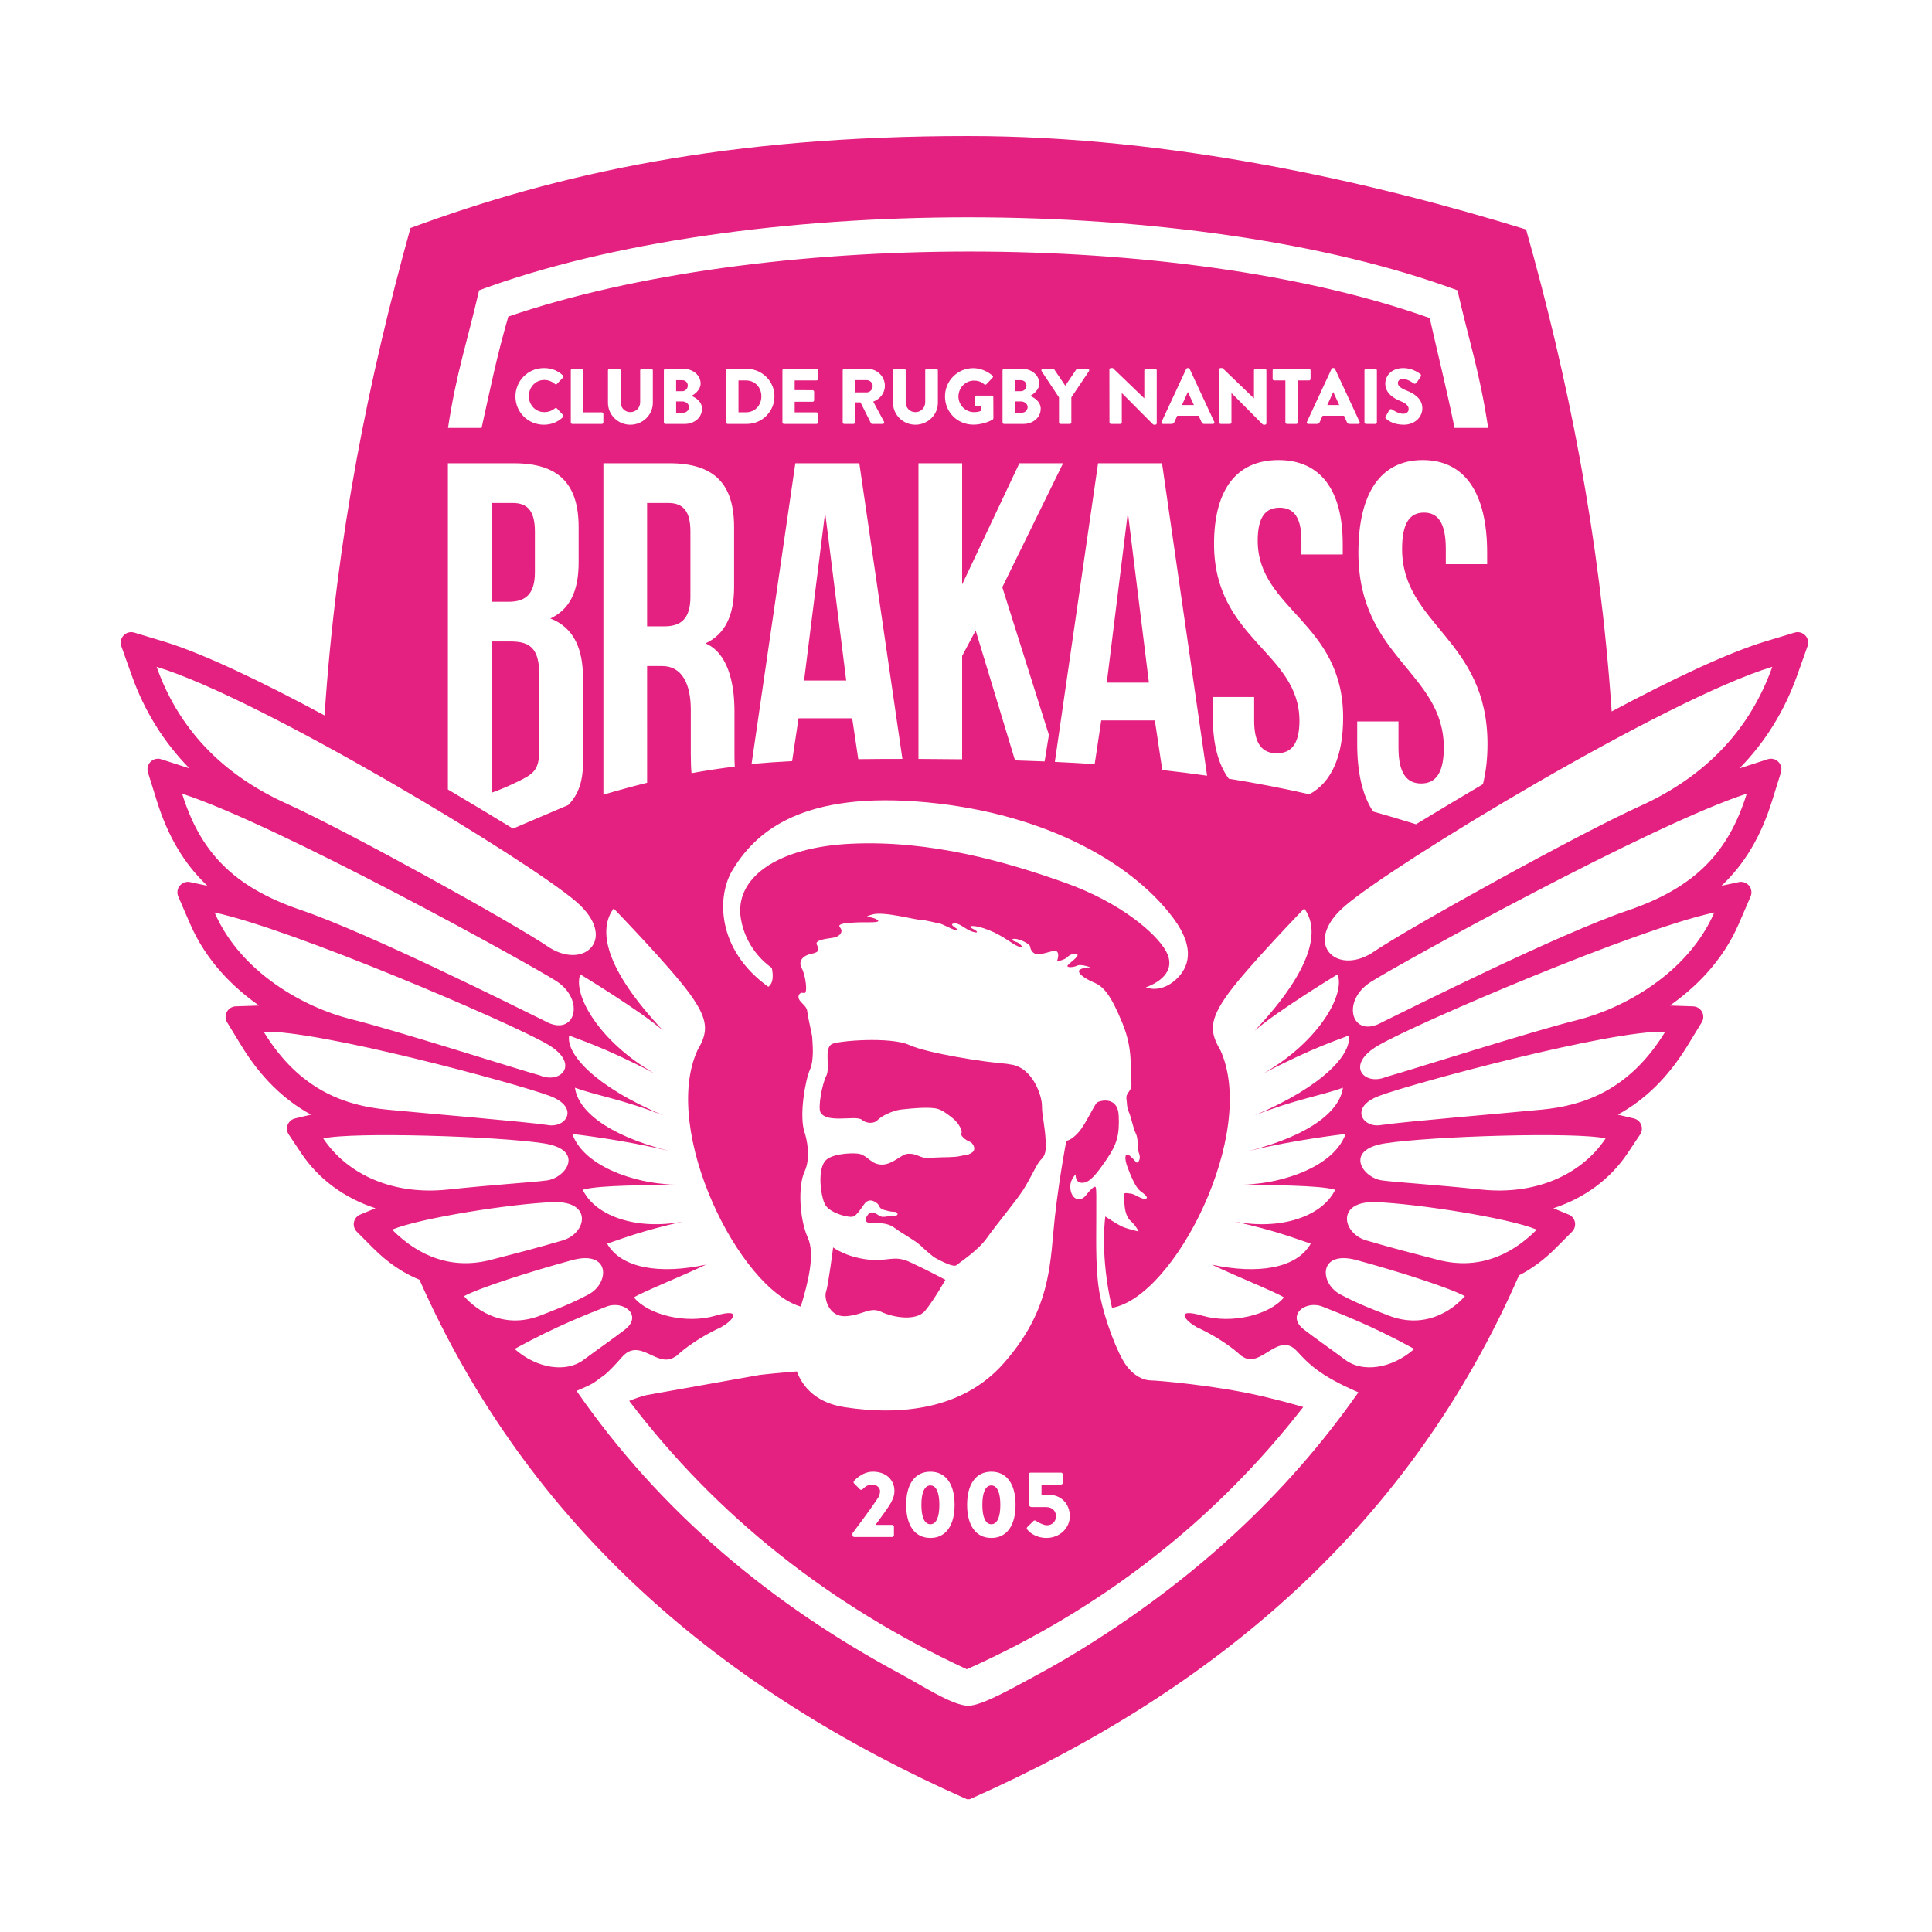 <?xml version="1.0" encoding="UTF-8" standalone="no"?>
<!-- Created with Inkscape (http://www.inkscape.org/) -->

<svg
   xmlns:dc="http://purl.org/dc/elements/1.1/"
   xmlns:cc="http://creativecommons.org/ns#"
   xmlns:rdf="http://www.w3.org/1999/02/22-rdf-syntax-ns#"
   xmlns:svg="http://www.w3.org/2000/svg"
   xmlns="http://www.w3.org/2000/svg"
   xmlns:sodipodi="http://sodipodi.sourceforge.net/DTD/sodipodi-0.dtd"
   xmlns:inkscape="http://www.inkscape.org/namespaces/inkscape"
   version="1.1"
   id="svg2"
   xml:space="preserve"
   width="80"
   height="80"
   viewBox="0 0 80 80"
   sodipodi:docname="BRKS-Logo-HD.ai"
   inkscape:version="0.92.3 (2405546, 2018-03-11)"><defs
     id="defs6"><clipPath
       clipPathUnits="userSpaceOnUse"
       id="clipPath18"><path
         d="M 0,190.589 H 193.667 V 0 H 0 Z"
         id="path16"
         inkscape:connector-curvature="0" /></clipPath></defs><sodipodi:namedview
     pagecolor="#ffffff"
     bordercolor="#666666"
     borderopacity="1"
     objecttolerance="10"
     gridtolerance="10"
     guidetolerance="10"
     inkscape:pageopacity="0"
     inkscape:pageshadow="2"
     inkscape:window-width="640"
     inkscape:window-height="480"
     id="namedview4"
     showgrid="false"
     inkscape:zoom="3.0182749"
     inkscape:cx="129.11133"
     inkscape:cy="127.05933"
     inkscape:current-layer="g10" /><g
     id="g10"
     inkscape:groupmode="layer"
     inkscape:label="BRKS-Logo-HD"
     transform="matrix(1.333,0,0,-1.333,0,80)"><g
       id="g12"
       transform="matrix(0.276,0,0,0.276,3.167,3.649)"><g
         id="g14"
         clip-path="url(#clipPath18)"><g
           id="g20"
           transform="translate(83.008,78.331)"><path
             d="m 0,0 c 1.105,0 2.173,0.188 2.593,-0.182 0.422,-0.37 1.316,-0.421 1.683,0 0.368,0.42 1.685,1.106 2.738,1.21 1.051,0.108 3.258,0.339 4.107,0.04 0.169,-0.061 0.328,-0.13 0.482,-0.205 0.032,-0.021 0.884,-0.547 1.416,-1.073 0.104,-0.108 0.193,-0.212 0.275,-0.313 0.442,-0.612 0.519,-0.998 0.413,-1.182 -0.101,-0.177 0.381,-0.605 0.592,-0.72 0.002,-0.001 0.003,-0.001 0.004,-0.003 l 0.004,-0.003 h 0.003 c 0.2,-0.119 0.422,-0.188 0.526,-0.273 0.103,-0.088 0.249,-0.28 0.308,-0.49 -0.003,-0.022 0.004,-0.056 0.019,-0.092 0.026,-0.192 -0.028,-0.392 -0.257,-0.543 C 14.38,-4.178 14.309,-4.04 13.608,-4.214 12.906,-4.391 11.783,-4.322 10.731,-4.391 9.678,-4.46 9.642,-4.46 9.223,-4.322 8.802,-4.178 8.347,-3.9 7.644,-3.97 6.943,-4.04 5.981,-5.18 4.79,-5.18 c -1.193,0 -1.514,0.888 -2.443,1.182 -0.5,0.16 -2.906,0.144 -3.809,-0.627 -1.111,-0.947 -0.641,-4.192 -0.148,-5.068 0.49,-0.878 2.328,-1.406 2.995,-1.369 0.667,0.035 1.302,1.51 1.687,1.723 0.386,0.21 0.668,0.138 1.089,-0.142 0.42,-0.278 0.174,-0.595 0.876,-0.808 0.702,-0.207 1.017,-0.211 1.228,-0.211 0.21,0 0.56,-0.453 -0.175,-0.453 -0.738,0 -1.192,-0.246 -1.579,0 -0.387,0.245 -0.737,0.491 -1.053,0.351 -0.316,-0.141 -0.865,-1.016 -0.163,-1.12 0.702,-0.105 1.929,0.141 2.877,-0.562 0.946,-0.701 2.35,-1.435 2.946,-1.998 0.595,-0.561 1.368,-1.264 1.789,-1.475 0.42,-0.209 1.929,-1.052 2.279,-0.734 0.352,0.315 2.386,1.613 3.404,3.05 1.015,1.439 3.262,4.139 4.034,5.33 0.771,1.194 1.438,2.666 1.823,3.211 0.387,0.543 0.806,0.578 0.771,1.981 -0.017,0.707 -0.071,1.325 -0.142,1.819 -0.185,1.503 -0.289,1.676 -0.289,2.604 0,0.928 -0.972,4.289 -3.595,4.596 -0.011,0.002 -0.024,0.004 -0.034,0.004 -0.16,0.035 -0.326,0.06 -0.506,0.076 C 16.442,6.337 9.896,7.34 7.842,8.286 5.791,9.233 -0.256,8.772 -0.897,8.364 -1.758,7.814 -1.021,5.721 -1.484,4.812 -1.966,3.863 -2.446,1.208 -2.129,0.682 -1.813,0.157 -1.105,0 0,0"
             style="fill:#e42080;fill-opacity:1;fill-rule:nonzero;stroke:none"
             id="path22"
             inkscape:connector-curvature="0" /></g><g
           id="g24"
           transform="translate(100.099,37.04)"><path
             d="m 0,0 c -0.65,0 -1.011,-0.788 -1.011,-2.182 0,-1.404 0.361,-2.185 1.011,-2.185 0.651,0 1.013,0.781 1.013,2.185 C 1.013,-0.788 0.651,0 0,0"
             style="fill:#e42080;fill-opacity:1;fill-rule:nonzero;stroke:none"
             id="path26"
             inkscape:connector-curvature="0" /></g><g
           id="g28"
           transform="translate(93.24,37.04)"><path
             d="m 0,0 c -0.65,0 -1.012,-0.788 -1.012,-2.182 0,-1.404 0.362,-2.185 1.012,-2.185 0.65,0 1.011,0.781 1.011,2.185 C 1.011,-0.788 0.65,0 0,0"
             style="fill:#e42080;fill-opacity:1;fill-rule:nonzero;stroke:none"
             id="path30"
             inkscape:connector-curvature="0" /></g><g
           id="g32"
           transform="translate(106.301,31.13)"><path
             d="m 0,0 c -1.108,0 -1.843,0.565 -2.111,0.887 -0.137,0.159 -0.147,0.232 -0.021,0.361 l 0.672,0.661 c 0.064,0.06 0.17,0.085 0.256,0.032 0,0 0.755,-0.513 1.267,-0.513 0.575,0 1.013,0.428 1.013,1.013 0,0.574 -0.406,1.032 -1.098,1.032 h -1.64 c -0.213,0 -0.331,0.203 -0.331,0.374 v 3.301 c 0,0.107 0.086,0.203 0.203,0.203 h 3.431 c 0.115,0 0.201,-0.096 0.201,-0.203 V 6.213 C 1.842,6.104 1.756,6.01 1.641,6.01 H -0.555 V 4.867 H 0.202 C 1.672,4.867 2.63,3.835 2.63,2.441 2.63,1.108 1.492,0 0,0 m -6.202,0 c -1.736,0 -2.726,1.397 -2.726,3.729 0,2.332 0.99,3.728 2.726,3.728 1.738,0 2.728,-1.396 2.728,-3.728 C -3.474,1.397 -4.464,0 -6.202,0 m -6.859,0 c -1.738,0 -2.728,1.397 -2.728,3.729 0,2.332 0.99,3.728 2.728,3.728 1.736,0 2.726,-1.396 2.726,-3.728 0,-2.332 -0.99,-3.729 -2.726,-3.729 m -4.305,1.469 c 0.106,0 0.203,-0.094 0.203,-0.203 V 0.309 c 0,-0.106 -0.097,-0.201 -0.203,-0.201 h -4.26 c -0.116,0 -0.204,0.095 -0.204,0.201 v 0.213 c 0.618,0.812 2.196,2.951 2.824,3.91 0.139,0.212 0.278,0.512 0.278,0.81 0,0.406 -0.342,0.768 -0.938,0.768 -0.436,0 -0.831,-0.309 -1.034,-0.533 -0.085,-0.085 -0.213,-0.085 -0.298,0 l -0.65,0.659 c -0.073,0.065 -0.086,0.192 -0.011,0.277 0,0 0.864,1.044 2.13,1.044 1.524,0 2.419,-0.968 2.419,-2.153 0,-0.563 -0.16,-0.884 -0.416,-1.384 -0.34,-0.606 -1.213,-1.748 -1.715,-2.451 z m 29.114,16.259 c -0.702,0 -1.896,0.422 -2.841,1.791 -0.949,1.37 -2.28,4.875 -2.844,7.578 -0.559,2.698 -0.455,6.102 -0.455,8.733 0,2.631 0.035,3.438 -0.07,3.649 -0.106,0.208 -0.632,-0.316 -1.121,-0.948 -0.493,-0.631 -1.44,-0.595 -1.686,0.56 -0.245,1.159 0.563,1.825 0.563,1.825 0,0 -0.107,-0.947 0.736,-0.947 0.841,0 1.578,0.947 2.735,2.631 1.158,1.682 1.474,2.738 1.368,4.948 C 8.028,49.756 6.029,49.23 5.713,49.021 5.398,48.809 4.452,46.599 3.61,45.652 2.766,44.704 2.241,44.704 2.241,44.704 c 0,0 -1.052,-5.471 -1.474,-10.418 -0.42,-4.945 -0.946,-9.364 -5.576,-14.626 -4.633,-5.263 -11.683,-5.895 -17.89,-4.947 -3.07,0.469 -4.671,2.121 -5.396,4.026 -0.331,-0.023 -1.965,-0.147 -4.147,-0.388 l -12.78,-2.277 c -0.608,-0.142 -1.282,-0.386 -1.939,-0.649 9.826,-12.929 22.539,-23.025 37.999,-30.205 15.387,6.882 28.043,16.873 37.867,29.514 -1.215,0.359 -2.796,0.789 -4.741,1.241 -5.121,1.194 -11.715,1.753 -12.416,1.753"
             style="fill:#e42080;fill-opacity:1;fill-rule:nonzero;stroke:none"
             id="path34"
             inkscape:connector-curvature="0" /></g><g
           id="g36"
           transform="translate(86.089,62.478)"><path
             d="m 0,0 c -2.397,0.297 -3.794,1.347 -3.794,1.347 0,0 -0.551,-4.294 -0.8,-4.993 -0.25,-0.699 0.301,-2.846 2.197,-2.746 1.898,0.1 2.747,1.099 3.995,0.499 1.248,-0.599 3.944,-1.149 4.993,0.151 1.048,1.299 2.247,3.445 2.247,3.445 0,0 -2.148,1.149 -3.994,1.996 C 2.995,0.549 2.396,-0.301 0,0"
             style="fill:#e42080;fill-opacity:1;fill-rule:nonzero;stroke:none"
             id="path38"
             inkscape:connector-curvature="0" /></g><g
           id="g40"
           transform="translate(104.052,160.832)"><path
             d="M 0,0 C 0,0.354 -0.284,0.603 -0.62,0.603 H -1.312 V -0.638 H -0.62 C -0.284,-0.638 0,-0.354 0,0"
             style="fill:#e42080;fill-opacity:1;fill-rule:nonzero;stroke:none"
             id="path42"
             inkscape:connector-curvature="0" /></g><g
           id="g44"
           transform="translate(103.458,159.043)"><path
             d="m 0,0 h -0.718 v -1.268 h 0.807 c 0.345,0 0.637,0.284 0.637,0.648 C 0.726,-0.267 0.346,0 0,0"
             style="fill:#e42080;fill-opacity:1;fill-rule:nonzero;stroke:none"
             id="path46"
             inkscape:connector-curvature="0" /></g><g
           id="g48"
           transform="translate(86.073,161.443)"><path
             d="M 0,0 H -1.31 V -1.382 H 0 c 0.363,0 0.674,0.337 0.674,0.708 C 0.674,-0.301 0.363,0 0,0"
             style="fill:#e42080;fill-opacity:1;fill-rule:nonzero;stroke:none"
             id="path50"
             inkscape:connector-curvature="0" /></g><g
           id="g52"
           transform="translate(72.492,161.407)"><path
             d="M 0,0 H -0.851 V -3.587 H 0 c 1.001,0 1.727,0.789 1.727,1.799 C 1.727,-0.787 1.001,0 0,0"
             style="fill:#e42080;fill-opacity:1;fill-rule:nonzero;stroke:none"
             id="path54"
             inkscape:connector-curvature="0" /></g><g
           id="g56"
           transform="translate(113.094,127.393)"><path
             d="M 0,0 H 4.741 L 2.371,19.152 Z"
             style="fill:#e42080;fill-opacity:1;fill-rule:nonzero;stroke:none"
             id="path58"
             inkscape:connector-curvature="0" /></g><g
           id="g60"
           transform="translate(81.394,146.545)"><path
             d="M 0,0 -2.369,-18.915 H 2.373 Z"
             style="fill:#e42080;fill-opacity:1;fill-rule:nonzero;stroke:none"
             id="path62"
             inkscape:connector-curvature="0" /></g><g
           id="g64"
           transform="translate(122.216,160.096)"><path
             d="M 0,0 -0.665,-1.462 H 0.682 L 0.009,0 Z"
             style="fill:#e42080;fill-opacity:1;fill-rule:nonzero;stroke:none"
             id="path66"
             inkscape:connector-curvature="0" /></g><g
           id="g68"
           transform="translate(63.727,147.615)"><path
             d="m 0,0 h -2.37 v -13.886 h 1.922 c 1.834,0 2.953,0.805 2.953,3.309 V -3.22 C 2.505,-0.981 1.744,0 0,0"
             style="fill:#e42080;fill-opacity:1;fill-rule:nonzero;stroke:none"
             id="path70"
             inkscape:connector-curvature="0" /></g><g
           id="g72"
           transform="translate(65.936,160.832)"><path
             d="M 0,0 C 0,0.354 -0.284,0.603 -0.62,0.603 H -1.312 V -0.638 H -0.62 C -0.284,-0.638 0,-0.354 0,0"
             style="fill:#e42080;fill-opacity:1;fill-rule:nonzero;stroke:none"
             id="path74"
             inkscape:connector-curvature="0" /></g><g
           id="g76"
           transform="translate(65.343,159.043)"><path
             d="m 0,0 h -0.718 v -1.268 h 0.806 c 0.346,0 0.638,0.284 0.638,0.648 C 0.726,-0.267 0.346,0 0,0"
             style="fill:#e42080;fill-opacity:1;fill-rule:nonzero;stroke:none"
             id="path78"
             inkscape:connector-curvature="0" /></g><g
           id="g80"
           transform="translate(138.576,160.096)"><path
             d="M 0,0 -0.665,-1.462 H 0.682 L 0.009,0 Z"
             style="fill:#e42080;fill-opacity:1;fill-rule:nonzero;stroke:none"
             id="path82"
             inkscape:connector-curvature="0" /></g><g
           id="g84"
           transform="translate(48.728,139.806)"><path
             d="m 0,0 v 4.589 c 0,2.239 -0.761,3.22 -2.503,3.22 H -4.872 V -3.31 h 1.924 C -1.116,-3.31 0,-2.506 0,0"
             style="fill:#e42080;fill-opacity:1;fill-rule:nonzero;stroke:none"
             id="path86"
             inkscape:connector-curvature="0" /></g><g
           id="g88"
           transform="translate(173.077,113.482)"><path
             d="m 0,0 c -6.654,-3 -26.019,-13.677 -30.184,-16.54 -4.087,-2.504 -7.774,1.175 -3.044,5.276 5.452,4.733 36.208,23.342 48.15,26.959 C 12.154,7.911 6.65,3.007 0,0 M 12.046,1.417 C 10.03,-5.035 6.406,-9.098 -1.355,-11.735 c -7.757,-2.641 -24.402,-10.986 -27.635,-12.569 -3.425,-1.954 -4.7,2.357 -1.277,4.532 3.2,2.041 31.604,17.716 42.313,21.189 M -7.079,-24.075 c -5.129,-1.266 -18.781,-5.646 -21.497,-6.398 -2.452,-1.026 -4.662,1.362 -0.815,3.575 4.439,2.552 28.964,13.052 37.783,14.94 -2.98,-6.894 -10.338,-10.845 -15.471,-12.117 m -3.93,-10.066 c -4.626,-0.449 -15.532,-1.356 -18.059,-1.731 -2.114,-0.412 -3.696,2.001 -0.233,3.285 3.867,1.438 26.081,7.423 32.17,7.214 -4.047,-6.632 -9.253,-8.324 -13.878,-8.768 m -6.824,-9.002 c -5.289,0.562 -9.446,0.803 -11.1,1.022 -2.233,0.238 -4.43,3.458 0.276,4.182 5.181,0.803 21.561,1.313 24.818,0.55 -2.752,-4.116 -7.92,-6.398 -13.994,-5.754 m -4.881,-7.905 c -2.924,0.757 -4.918,1.264 -8.047,2.178 -2.75,0.801 -3.446,4.477 1.066,4.314 4.511,-0.163 14.875,-1.757 18.11,-3.094 -3.049,-3.061 -6.788,-4.526 -11.129,-3.398 m -5.613,-6.251 c -1.559,0.614 -3.348,1.269 -5.379,2.359 -2.371,1.266 -2.481,5.041 1.872,3.854 4.913,-1.343 10.516,-3.15 12.154,-4.056 -1.521,-1.725 -4.619,-3.742 -8.647,-2.157 m -4.771,-5.038 c -2.042,1.514 -3.437,2.468 -4.686,3.432 -2.058,1.586 0.15,3.364 2.101,2.58 1.952,-0.781 5.475,-2.103 10.308,-4.753 -2.537,-2.245 -5.818,-2.672 -7.723,-1.259 m 1.244,-3.892 c -7.907,-11.225 -17.935,-20.369 -29.586,-27.779 -1.96,-1.245 -4.15,-2.569 -6.737,-3.946 -1.99,-1.055 -5.798,-3.284 -7.397,-3.284 -1.748,0 -5.253,2.303 -7.396,3.451 -14.807,7.921 -27.297,18.416 -36.693,31.988 0.745,0.314 1.316,0.563 1.842,0.857 0.095,0.06 0.193,0.122 0.285,0.191 0.411,0.303 0.791,0.581 1.15,0.843 0.519,0.463 1.098,1.066 1.846,1.92 2.047,2.331 4.012,-1.444 6.039,0.087 l 0.013,-0.025 c 0.304,0.262 0.595,0.532 0.915,0.779 1.333,1.032 2.764,1.866 4.236,2.538 l -0.026,0.012 c 1.193,0.592 2.591,2.214 -0.677,1.257 -3.264,-0.957 -7.547,0.081 -9.162,2.059 0.858,0.571 5.448,2.412 8.112,3.689 -5.128,-1.103 -9.521,-0.449 -11.129,2.361 1.84,0.621 3.909,1.447 8.542,2.49 -5.089,-0.985 -9.802,0.523 -11.294,3.579 1.836,0.553 7.528,0.467 10.443,0.632 -2.915,-0.165 -10.079,1.4 -11.614,5.646 0,0 5.74,-0.635 10.913,-1.92 -7.279,1.869 -10.283,4.678 -10.611,7.126 2.377,-0.871 5.414,-1.322 9.946,-3.115 -7.871,3.335 -10.962,6.983 -10.602,8.998 0.923,-0.41 3.728,-1.206 9.599,-4.269 -6.293,3.61 -9.217,8.933 -8.342,11.145 0,0 6.777,-4.104 9.321,-6.335 -6.646,7.073 -7.327,11.375 -5.567,13.751 0,0 6.337,-6.542 8.535,-9.559 2.197,-3.023 2.106,-4.341 0.907,-6.379 -4.143,-9.035 4.66,-26.833 11.616,-28.874 0.832,2.713 1.624,5.899 0.806,7.723 -0.988,2.21 -1.114,5.893 -0.379,7.471 0.737,1.58 0.245,3.695 0,4.421 -0.631,1.869 0.079,5.866 0.604,7.049 0.528,1.184 0.263,3.21 0.263,3.58 0,0.367 -0.5,2.288 -0.55,2.92 -0.054,0.631 -0.553,0.867 -0.87,1.314 -0.316,0.447 -0.027,0.974 0.475,0.817 0.498,-0.159 0.184,2.051 -0.238,2.787 -0.419,0.74 0.053,1.422 1.105,1.631 1.053,0.212 0.788,0.58 0.581,1.056 -0.212,0.471 0.998,0.629 1.788,0.736 0.788,0.105 1.261,0.684 0.841,1.155 -0.423,0.473 0.789,0.526 1.841,0.579 1.052,0.053 3,-0.106 2.316,0.315 -0.685,0.423 -1.788,0.213 -0.526,0.582 1.263,0.368 4.824,-0.598 5.349,-0.598 0.525,0 1.79,-0.352 2.174,-0.405 0.387,-0.053 1.789,-0.894 2.071,-0.788 0.279,0.105 -1.088,0.631 -0.456,0.772 0.629,0.141 1.331,-0.667 2.105,-0.913 0.77,-0.244 0.666,0.035 0,0.353 -0.669,0.313 0.174,0.49 1.857,-0.178 1.686,-0.666 2.562,-1.543 3.368,-1.859 0.807,-0.314 0.071,0.456 -0.279,0.527 -0.352,0.07 -0.669,0.351 -0.177,0.351 0.492,0 1.72,-0.526 1.754,-0.912 0.035,-0.386 0.385,-0.842 0.878,-0.842 0.491,0 1.123,0.281 1.788,0.385 0.668,0.106 0.491,-0.77 0.386,-1.016 -0.105,-0.244 0.877,0.034 1.121,0.316 0.248,0.28 0.879,0.527 1.123,0.315 0.246,-0.209 -0.771,-0.875 -1.052,-1.206 -0.279,-0.323 0.631,-0.269 1.052,-0.056 0.422,0.21 1.615,-0.213 1.439,-0.213 -0.175,0 -0.526,0.071 -1.088,-0.207 -0.56,-0.283 0.422,-1.019 1.509,-1.474 1.087,-0.458 1.894,-1.333 3.228,-4.596 1.333,-3.262 0.771,-5.402 0.981,-6.561 0.211,-1.156 -0.666,-1.138 -0.525,-1.997 0.079,-0.491 0,-0.842 0.28,-1.473 0.279,-0.633 0.422,-1.65 0.771,-2.387 0.352,-0.736 0.07,-1.542 0.352,-2.21 0.28,-0.666 -0.141,-1.194 -0.315,-1.015 -0.177,0.174 -0.563,0.701 -0.913,0.841 -0.352,0.14 -0.422,-0.423 -0.071,-1.37 0.353,-0.947 0.912,-2.314 1.439,-2.7 0.526,-0.385 0.876,-0.702 0.702,-0.842 -0.176,-0.138 -0.562,0 -1.089,0.281 -0.526,0.279 -0.56,0.247 -1.12,0.315 -0.563,0.07 -0.319,-0.561 -0.283,-1.052 0.035,-0.49 0.106,-1.543 0.704,-2.069 0.594,-0.527 0.909,-1.194 0.909,-1.194 0,0 -1.33,0.283 -1.964,0.597 -0.629,0.316 -1.786,1.09 -1.786,1.09 0,0 -0.564,-3.685 0.489,-9.052 0.085,-0.437 0.174,-0.843 0.263,-1.228 7.031,1.178 16.45,19.718 12.192,29.008 -1.199,2.038 -1.291,3.356 0.906,6.379 2.198,3.017 8.536,9.559 8.536,9.559 1.759,-2.376 1.079,-6.678 -5.565,-13.751 2.54,2.231 9.318,6.335 9.318,6.335 0.876,-2.212 -2.047,-7.535 -8.34,-11.145 5.87,3.063 8.675,3.859 9.598,4.269 0.361,-2.015 -2.731,-5.663 -10.603,-8.998 4.532,1.793 7.57,2.244 9.948,3.115 -0.327,-2.448 -3.333,-5.257 -10.614,-7.126 5.177,1.285 10.914,1.92 10.914,1.92 -1.535,-4.246 -8.697,-5.811 -11.614,-5.646 2.917,-0.165 8.606,-0.079 10.444,-0.632 -1.493,-3.056 -6.205,-4.564 -11.294,-3.579 4.633,-1.043 6.702,-1.869 8.54,-2.49 -1.604,-2.81 -5.999,-3.464 -11.128,-2.361 2.665,-1.277 7.253,-3.118 8.113,-3.689 -1.616,-1.978 -5.899,-3.016 -9.162,-2.059 -3.266,0.957 -1.868,-0.665 -0.676,-1.257 l -0.026,-0.012 c 1.473,-0.672 2.9,-1.506 4.235,-2.538 0.319,-0.247 0.611,-0.517 0.913,-0.779 l 0.015,0.025 c 2.028,-1.531 4.045,2.88 6.141,0.597 1.4,-1.529 2.67,-2.811 6.941,-4.66 -0.043,-0.078 -0.113,-0.168 -0.19,-0.265 m -94.78,5.151 c 4.833,2.65 8.356,3.972 10.311,4.753 1.949,0.784 4.157,-0.994 2.099,-2.58 -1.249,-0.964 -2.645,-1.918 -4.687,-3.432 -1.906,-1.413 -5.185,-0.986 -7.723,1.259 m -5.695,5.936 c 1.639,0.906 7.241,2.713 12.155,4.056 4.352,1.187 4.243,-2.588 1.871,-3.854 -2.031,-1.09 -3.819,-1.745 -5.378,-2.359 -4.028,-1.585 -7.127,0.432 -8.648,2.157 m -8.094,7.492 c 3.233,1.337 13.599,2.931 18.11,3.094 4.511,0.163 3.816,-3.513 1.065,-4.314 -3.129,-0.914 -5.123,-1.421 -8.046,-2.178 -4.342,-1.128 -8.081,0.337 -11.129,3.398 m -7.746,10.261 c 3.257,0.763 19.637,0.253 24.817,-0.55 4.707,-0.724 2.509,-3.944 0.277,-4.182 -1.656,-0.219 -5.811,-0.46 -11.101,-1.022 -6.074,-0.644 -11.242,1.638 -13.993,5.754 m -6.709,12.016 c 6.089,0.209 28.304,-5.776 32.171,-7.214 3.461,-1.284 1.881,-3.697 -0.234,-3.285 -2.527,0.375 -13.433,1.282 -18.058,1.731 -4.627,0.444 -9.831,2.136 -13.879,8.768 m -5.524,13.415 c 8.731,-1.869 33.014,-12.265 37.409,-14.793 3.809,-2.194 1.623,-4.554 -0.805,-3.538 -2.689,0.742 -16.207,5.079 -21.285,6.337 -5.083,1.258 -12.364,5.171 -15.319,11.994 m -3.653,13.375 c 10.649,-3.453 38.891,-19.039 42.075,-21.066 3.402,-2.164 2.135,-6.455 -1.271,-4.511 -3.212,1.575 -19.765,9.873 -27.479,12.497 -7.716,2.626 -11.322,6.664 -13.325,13.08 m -2.874,14.278 c 11.719,-3.55 41.906,-21.815 47.256,-26.459 4.64,-4.025 1.022,-7.636 -2.986,-5.179 -4.089,2.811 -23.095,13.289 -29.628,16.235 -6.526,2.95 -11.927,7.763 -14.642,15.403 m 32.788,22.909 h 7.424 c 5.098,0 7.29,-2.364 7.29,-7.199 v -3.964 c 0,-3.219 -0.985,-5.274 -3.18,-6.305 2.643,-1.028 3.671,-3.401 3.671,-6.706 V 4.895 c 0,-2.205 -0.584,-3.662 -1.661,-4.759 -2.023,-0.862 -4.112,-1.753 -6.219,-2.654 -2.361,1.443 -4.808,2.917 -7.325,4.406 z m 10.853,5.753 c 0.417,0 0.869,0.151 1.188,0.425 0.061,0.053 0.177,0.053 0.229,-0.008 l 0.691,-0.736 c 0.062,-0.063 0.054,-0.177 -0.009,-0.24 -0.602,-0.584 -1.363,-0.859 -2.152,-0.859 -1.772,0 -3.198,1.408 -3.198,3.18 0,1.772 1.426,3.197 3.198,3.197 0.886,0 1.541,-0.273 2.144,-0.823 0.079,-0.072 0.079,-0.177 0.008,-0.249 l -0.69,-0.717 c -0.062,-0.061 -0.16,-0.061 -0.221,0 -0.329,0.293 -0.763,0.452 -1.197,0.452 -1,0 -1.735,-0.832 -1.735,-1.825 0,-0.982 0.743,-1.797 1.744,-1.797 m 6.478,-0.027 c 0.098,0 0.168,-0.08 0.168,-0.169 v -0.965 c 0,-0.088 -0.07,-0.168 -0.168,-0.168 h -3.33 c -0.098,0 -0.169,0.08 -0.169,0.168 v 5.863 c 0,0.089 0.071,0.169 0.169,0.169 h 1.053 c 0.09,0 0.169,-0.08 0.169,-0.169 V 44.33 Z m 90.554,2.462 c 0.691,-0.275 1.789,-0.815 1.789,-2.018 0,-0.913 -0.788,-1.835 -2.09,-1.835 -1.151,0 -1.789,0.48 -1.993,0.682 -0.088,0.089 -0.115,0.125 -0.044,0.249 l 0.417,0.735 c 0.071,0.115 0.238,0.096 0.3,0.052 0.036,-0.016 0.674,-0.486 1.258,-0.486 0.354,0 0.611,0.221 0.611,0.53 0,0.373 -0.309,0.657 -0.912,0.895 -0.761,0.302 -1.718,0.895 -1.718,1.958 0,0.877 0.682,1.762 2.046,1.762 0.921,0 1.63,-0.469 1.895,-0.664 0.106,-0.062 0.088,-0.221 0.053,-0.283 l -0.451,-0.682 c -0.063,-0.097 -0.222,-0.177 -0.302,-0.115 -0.079,0.044 -0.726,0.53 -1.266,0.53 -0.319,0 -0.559,-0.211 -0.559,-0.451 0,-0.327 0.267,-0.575 0.966,-0.859 m -4.726,-3.596 v 5.863 c 0,0.089 0.08,0.169 0.169,0.169 h 1.062 c 0.089,0 0.169,-0.08 0.169,-0.169 v -5.863 c 0,-0.088 -0.08,-0.168 -0.169,-0.168 h -1.062 c -0.089,0 -0.169,0.08 -0.169,0.168 M -31.799,9.548 h 4.646 V 6.585 c 0,-2.957 0.989,-4.022 2.551,-4.022 1.565,0 2.55,1.065 2.55,4.022 0,8.522 -9.612,10.121 -9.612,21.963 0,6.627 2.458,10.414 7.242,10.414 4.786,0 7.248,-3.787 7.248,-10.414 v -1.301 h -4.653 v 1.712 c 0,2.961 -0.893,4.09 -2.461,4.09 -1.566,0 -2.459,-1.129 -2.459,-4.09 0,-8.525 9.613,-10.118 9.613,-21.956 0,-1.71 -0.186,-3.207 -0.516,-4.522 -2.579,-1.521 -5.103,-3.031 -7.531,-4.509 -1.635,0.507 -3.249,0.993 -4.825,1.434 -1.187,1.773 -1.793,4.34 -1.793,7.597 z m -3.897,34.401 -0.319,-0.708 c -0.044,-0.106 -0.142,-0.213 -0.319,-0.213 h -0.974 c -0.133,0 -0.204,0.116 -0.15,0.23 l 2.771,5.962 c 0.027,0.052 0.088,0.096 0.151,0.096 h 0.089 c 0.061,0 0.123,-0.044 0.15,-0.096 l 2.772,-5.962 c 0.053,-0.114 -0.017,-0.23 -0.151,-0.23 h -0.982 c -0.16,0 -0.231,0.053 -0.31,0.221 l -0.319,0.7 z m -5.452,3.976 c -0.098,0 -0.168,0.081 -0.168,0.169 v 0.965 c 0,0.089 0.07,0.169 0.168,0.169 h 3.933 c 0.096,0 0.167,-0.08 0.167,-0.169 v -0.965 c 0,-0.088 -0.071,-0.169 -0.167,-0.169 h -1.267 v -4.729 c 0,-0.088 -0.08,-0.168 -0.168,-0.168 h -1.063 c -0.088,0 -0.169,0.08 -0.169,0.168 v 4.729 z m -6.202,1.232 c 0,0.088 0.08,0.159 0.168,0.159 h 0.222 l 3.534,-3.401 h 0.008 v 3.144 c 0,0.089 0.071,0.169 0.169,0.169 h 1.063 c 0.088,0 0.168,-0.08 0.168,-0.169 V 43.1 c 0,-0.089 -0.08,-0.161 -0.168,-0.161 h -0.143 c -0.026,0 -0.096,0.027 -0.115,0.044 l -3.497,3.518 h -0.01 v -3.305 c 0,-0.088 -0.071,-0.168 -0.168,-0.168 h -1.054 c -0.088,0 -0.168,0.08 -0.168,0.168 z m -0.697,-36.862 h 4.651 V 9.608 c 0,-2.682 0.981,-3.647 2.546,-3.647 1.568,0 2.55,0.965 2.55,3.647 0,7.726 -9.612,9.175 -9.612,19.912 0,6.009 2.458,9.442 7.243,9.442 4.784,0 7.242,-3.433 7.242,-9.442 v -1.179 h -4.65 v 1.552 c 0,2.685 -0.896,3.708 -2.459,3.708 -1.567,0 -2.461,-1.023 -2.461,-3.708 0,-7.73 9.615,-9.174 9.615,-19.907 0,-4.312 -1.288,-7.296 -3.799,-8.638 -3.061,0.693 -6.066,1.271 -9.075,1.752 -1.186,1.607 -1.791,3.934 -1.791,6.886 z m -0.971,30.733 c -0.159,0 -0.23,0.053 -0.309,0.221 l -0.319,0.7 h -2.41 l -0.318,-0.708 c -0.045,-0.106 -0.142,-0.213 -0.319,-0.213 h -0.975 c -0.132,0 -0.203,0.116 -0.15,0.23 l 2.772,5.962 c 0.026,0.052 0.088,0.096 0.151,0.096 h 0.088 c 0.062,0 0.124,-0.044 0.151,-0.096 l 2.772,-5.962 c 0.054,-0.114 -0.017,-0.23 -0.151,-0.23 z m -10.674,6.129 c 0,0.088 0.079,0.159 0.168,0.159 h 0.222 l 3.534,-3.401 h 0.008 v 3.144 c 0,0.089 0.071,0.169 0.168,0.169 h 1.063 c 0.089,0 0.169,-0.08 0.169,-0.169 V 43.1 c 0,-0.089 -0.08,-0.161 -0.169,-0.161 h -0.142 c -0.027,0 -0.097,0.027 -0.115,0.044 l -3.498,3.518 h -0.009 v -3.305 c 0,-0.088 -0.071,-0.168 -0.169,-0.168 h -1.053 c -0.089,0 -0.169,0.08 -0.169,0.168 z m 5.954,-45.081 -0.835,5.586 h -6.035 l -0.738,-4.921 c -1.471,0.098 -2.964,0.181 -4.483,0.251 l 4.864,33.612 h 7.198 l 5.072,-35.167 c -1.672,0.24 -3.35,0.453 -5.043,0.639 m -46.758,38.952 h -2.162 c -0.088,0 -0.159,0.08 -0.159,0.168 v 5.863 c 0,0.089 0.071,0.169 0.159,0.169 h 2.162 c 1.709,0 3.109,-1.391 3.109,-3.09 0,-1.72 -1.4,-3.11 -3.109,-3.11 m 33.176,5.943 c -0.072,0.116 0,0.257 0.141,0.257 h 1.152 c 0.071,0 0.115,-0.044 0.141,-0.08 l 1.232,-1.816 1.23,1.816 c 0.027,0.036 0.063,0.08 0.142,0.08 h 1.151 c 0.142,0 0.213,-0.141 0.142,-0.257 l -1.983,-2.95 v -2.825 c 0,-0.088 -0.08,-0.168 -0.169,-0.168 h -1.053 c -0.098,0 -0.169,0.08 -0.169,0.168 v 2.817 z m -0.102,-4.234 c 0,-0.991 -0.876,-1.709 -1.931,-1.709 h -2.196 c -0.098,0 -0.169,0.08 -0.169,0.168 v 5.863 c 0,0.089 0.071,0.169 0.169,0.169 h 2.063 c 1.046,0 1.905,-0.718 1.905,-1.647 0,-0.682 -0.611,-1.178 -1.028,-1.399 0.47,-0.196 1.187,-0.63 1.187,-1.445 m -8.841,-6.133 V 24.965 l 6.441,13.639 h 4.919 l -6.842,-13.951 5.246,-16.62 -0.482,-2.99 c -1.096,0.046 -2.206,0.085 -3.331,0.118 l -4.43,14.624 -1.521,-2.866 V 5.286 c -1.6,0.021 -3.238,0.034 -4.917,0.04 v 33.278 z m 1.337,5.753 c 0.256,0 0.523,0.035 0.788,0.142 v 0.513 h -0.557 c -0.098,0 -0.169,0.071 -0.169,0.16 v 0.877 c 0,0.097 0.071,0.168 0.169,0.168 h 1.779 c 0.089,0 0.16,-0.079 0.16,-0.168 l 0.009,-2.384 c 0,-0.044 -0.036,-0.114 -0.071,-0.142 0,0 -0.912,-0.575 -2.196,-0.575 -1.764,0 -3.18,1.399 -3.18,3.171 0,1.772 1.416,3.189 3.18,3.189 0.743,0 1.558,-0.311 2.16,-0.833 0.08,-0.062 0.089,-0.168 0.019,-0.239 l -0.701,-0.743 c -0.07,-0.063 -0.168,-0.063 -0.239,-0.01 -0.336,0.31 -0.726,0.426 -1.16,0.426 -0.965,0 -1.745,-0.816 -1.745,-1.79 0,-0.966 0.788,-1.762 1.754,-1.762 m -6.602,0 c 0.638,0 1.108,0.496 1.108,1.115 v 3.587 c 0,0.089 0.07,0.169 0.168,0.169 h 1.09 c 0.088,0 0.168,-0.08 0.168,-0.169 v -3.657 c 0,-1.347 -1.133,-2.463 -2.534,-2.463 -1.389,0 -2.515,1.116 -2.515,2.463 v 3.657 c 0,0.089 0.08,0.169 0.169,0.169 h 1.089 c 0.098,0 0.168,-0.08 0.168,-0.169 v -3.587 c 0,-0.619 0.461,-1.115 1.089,-1.115 m -3.528,-1.072 c 0.063,-0.115 0,-0.257 -0.15,-0.257 h -1.178 c -0.071,0 -0.124,0.044 -0.142,0.08 l -1.177,2.348 h -0.612 v -2.26 c 0,-0.088 -0.079,-0.168 -0.167,-0.168 h -1.055 c -0.098,0 -0.169,0.08 -0.169,0.168 v 5.863 c 0,0.089 0.071,0.169 0.169,0.169 h 2.648 c 1.063,0 1.931,-0.859 1.931,-1.912 0,-0.815 -0.54,-1.472 -1.31,-1.781 z m -9.979,-4.681 h 7.199 l 4.85,-33.275 c -1.75,0 -3.4,-0.009 -4.966,-0.029 l -0.687,4.599 h -6.037 l -0.721,-4.82 c -1.592,-0.081 -3.105,-0.185 -4.565,-0.318 z m 1.945,8.224 c 0.089,0 0.168,-0.08 0.168,-0.169 v -0.965 c 0,-0.098 -0.079,-0.169 -0.168,-0.169 h -2.02 V 44.33 h 2.454 c 0.098,0 0.169,-0.08 0.169,-0.169 v -0.965 c 0,-0.088 -0.071,-0.168 -0.169,-0.168 h -3.666 c -0.098,0 -0.169,0.08 -0.169,0.168 v 5.863 c 0,0.089 0.071,0.169 0.169,0.169 h 3.666 c 0.098,0 0.169,-0.08 0.169,-0.169 v -0.965 c 0,-0.088 -0.071,-0.169 -0.169,-0.169 h -2.454 v -1.097 z m -12.448,-2.091 c 0,-0.991 -0.876,-1.709 -1.931,-1.709 h -2.196 c -0.098,0 -0.169,0.08 -0.169,0.168 v 5.863 c 0,0.089 0.071,0.169 0.169,0.169 h 2.064 c 1.045,0 1.904,-0.718 1.904,-1.647 0,-0.682 -0.611,-1.178 -1.028,-1.399 0.471,-0.196 1.187,-0.63 1.187,-1.445 m -8.071,-0.38 c 0.637,0 1.108,0.496 1.108,1.115 v 3.587 c 0,0.089 0.069,0.169 0.167,0.169 h 1.09 c 0.088,0 0.168,-0.08 0.168,-0.169 v -3.657 c 0,-1.347 -1.133,-2.463 -2.533,-2.463 -1.39,0 -2.516,1.116 -2.516,2.463 v 3.657 c 0,0.089 0.081,0.169 0.169,0.169 h 1.089 c 0.098,0 0.168,-0.08 0.168,-0.169 v -3.587 c 0,-0.619 0.461,-1.115 1.09,-1.115 m 3.586,-28.579 h -1.697 V 2.641 c -1.582,-0.39 -3.209,-0.834 -4.919,-1.339 v 37.302 h 7.42 c 5.099,0 7.29,-2.364 7.29,-7.199 v -6.73 c 0,-3.22 -1.028,-5.319 -3.219,-6.346 2.458,-1.032 3.261,-4.35 3.261,-7.612 V 5.885 c 0,-0.516 0.008,-0.983 0.034,-1.423 -1.653,-0.201 -3.261,-0.446 -4.868,-0.742 -0.051,0.513 -0.081,1.198 -0.081,2.212 v 4.918 c 0,2.906 -0.986,4.928 -3.221,4.928 m 56.72,-32.116 c -1.056,1.947 -5.006,5.455 -11.365,7.724 -6.684,2.384 -15.169,4.814 -24.092,4.394 -8.538,-0.403 -13.167,-3.98 -12.404,-8.451 0.542,-3.174 2.617,-4.921 3.482,-5.525 0.142,-0.749 0.225,-1.661 -0.395,-2.123 -5.876,4.21 -5.804,10.237 -4.02,13.156 2.383,3.897 7.15,8.68 20.645,7.703 13.651,-0.987 24.049,-6.559 28.951,-13.129 2.578,-3.459 1.704,-5.631 0.284,-6.925 -1.759,-1.603 -3.371,-0.869 -3.371,-0.869 1.858,0.683 3.37,2.047 2.285,4.045 m -77.326,74.407 c 29.571,10.954 80.541,10.954 110.112,0 1.358,-5.928 2.5,-9.159 3.454,-15.489 h -3.779 c -1.034,4.993 -1.686,7.452 -2.798,12.366 -28.129,10.025 -75.351,9.887 -103.703,0.164 -1.365,-4.77 -1.891,-7.511 -3.006,-12.53 h -3.78 c 0.962,6.323 2.136,9.567 3.5,15.489 M 18.629,19.228 c -0.308,0.326 -0.772,0.446 -1.198,0.317 l -3.32,-1.004 c -4.213,-1.278 -10.54,-4.28 -17.269,-7.874 -1.365,19.931 -4.949,37.643 -9.634,54.248 -17.026,5.26 -39.783,10.519 -62.805,10.519 -27.114,0 -46.029,-4.183 -62.757,-10.355 -4.67,-16.836 -8.33,-34.685 -9.667,-54.856 -7.038,3.79 -13.713,6.99 -18.098,8.318 l -3.32,1.004 c -0.427,0.129 -0.89,0.009 -1.198,-0.317 -0.311,-0.322 -0.41,-0.791 -0.26,-1.212 l 1.162,-3.267 c 1.435,-4.038 3.615,-7.544 6.51,-10.489 l -3.181,1.03 c -0.421,0.139 -0.884,0.028 -1.198,-0.284 -0.316,-0.312 -0.429,-0.772 -0.298,-1.194 l 1.006,-3.223 c 1.24,-3.97 3.073,-7.083 5.686,-9.543 l -1.942,0.416 c -0.43,0.094 -0.881,-0.063 -1.162,-0.406 -0.282,-0.343 -0.348,-0.815 -0.171,-1.22 l 1.332,-3.08 c 1.817,-4.2 4.884,-7.172 7.755,-9.187 l -2.62,-0.089 c -0.421,-0.015 -0.801,-0.252 -1.002,-0.621 -0.199,-0.372 -0.187,-0.82 0.032,-1.181 l 1.584,-2.595 c 2.151,-3.522 4.747,-6.099 7.863,-7.793 l -1.8,-0.424 c -0.377,-0.089 -0.687,-0.356 -0.83,-0.72 -0.142,-0.359 -0.099,-0.765 0.117,-1.088 l 1.41,-2.109 c 1.956,-2.928 4.877,-5.064 8.354,-6.193 l -1.714,-0.71 c -0.367,-0.149 -0.632,-0.471 -0.71,-0.859 -0.078,-0.387 0.044,-0.788 0.32,-1.069 l 1.813,-1.822 c 1.633,-1.642 3.386,-2.838 5.242,-3.588 12.279,-27.744 33.867,-46.177 61.602,-58.467 h 0.328 c 27.898,12.365 49.582,30.941 61.82,58.96 1.46,0.742 2.848,1.776 4.16,3.095 l 1.813,1.822 c 0.278,0.281 0.398,0.682 0.322,1.069 -0.078,0.388 -0.345,0.71 -0.711,0.859 l -1.714,0.71 c 3.477,1.129 6.399,3.265 8.354,6.193 l 1.41,2.109 c 0.215,0.323 0.258,0.729 0.119,1.088 -0.144,0.364 -0.454,0.631 -0.832,0.72 l -1.8,0.424 c 3.117,1.694 5.712,4.271 7.862,7.793 l 1.584,2.595 c 0.221,0.361 0.233,0.809 0.034,1.181 -0.2,0.369 -0.581,0.606 -1.003,0.621 l -2.617,0.089 c 2.87,2.015 5.935,4.987 7.753,9.187 l 1.331,3.08 c 0.177,0.405 0.111,0.877 -0.172,1.22 -0.279,0.343 -0.729,0.5 -1.161,0.406 L 9.2,-8.954 c 2.615,2.46 4.448,5.573 5.688,9.543 l 1.006,3.223 c 0.13,0.422 0.017,0.882 -0.298,1.194 -0.314,0.312 -0.777,0.423 -1.197,0.284 L 11.217,4.26 c 2.896,2.945 5.073,6.451 6.509,10.489 l 1.161,3.267 c 0.15,0.421 0.05,0.89 -0.258,1.212"
             style="fill:#e42080;fill-opacity:1;fill-rule:nonzero;stroke:none"
             id="path90"
             inkscape:connector-curvature="0" /></g><g
           id="g92"
           transform="translate(49.222,119.805)"><path
             d="m 0,0 v 8.417 c 0,2.905 -0.938,3.803 -3.175,3.803 H -5.366 V -4.795 c 0,0 0.866,0.247 2.819,1.187 C -0.724,-2.731 0,-2.33 0,0"
             style="fill:#e42080;fill-opacity:1;fill-rule:nonzero;stroke:none"
             id="path94"
             inkscape:connector-curvature="0" /></g></g></g></g></svg>